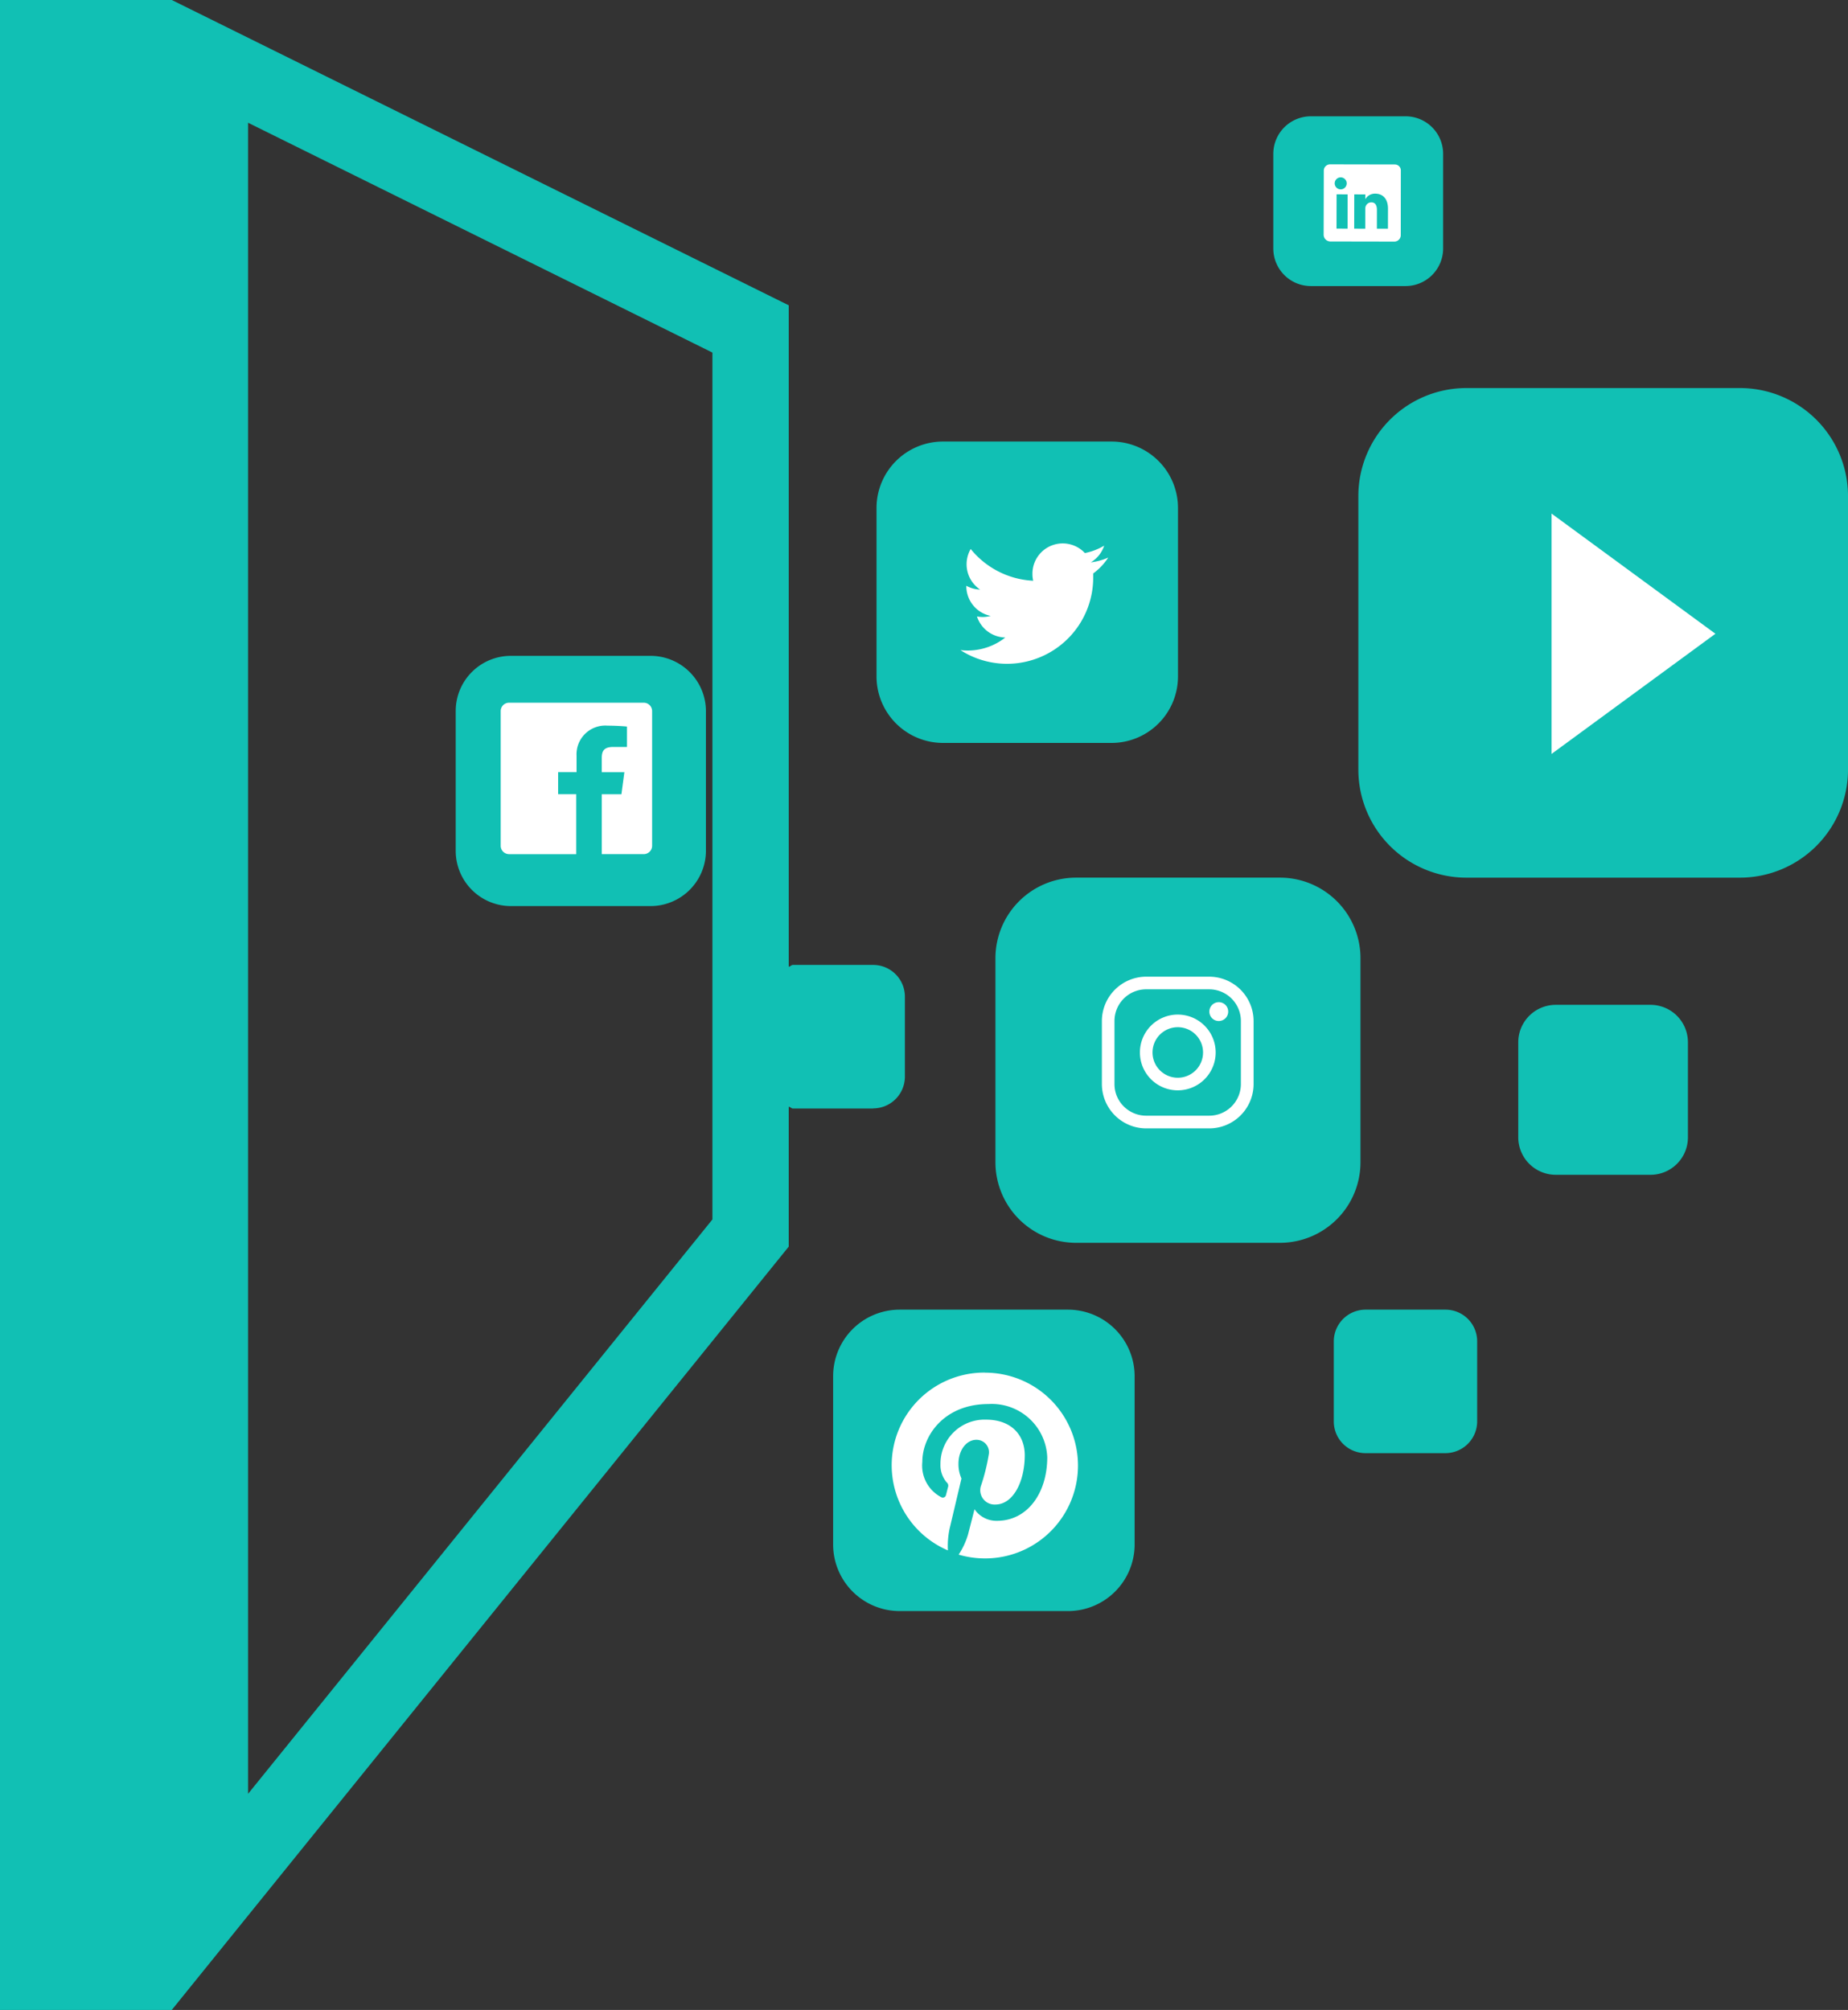 <svg xmlns="http://www.w3.org/2000/svg" width="169.135" height="183.945" viewBox="0 0 169.135 183.945">
  <rect x="0" y="0" width="169.135" height="183.945" fill="#333333" stroke="none"/>
  <g id="Group_12785" data-name="Group 12785" transform="translate(-875 -320)">
    <g id="visualization-of-data" transform="translate(869.34 320)">
      <g id="Group_12780" data-name="Group 12780" transform="translate(5.66)">
        <path id="Path_8749" data-name="Path 8749" d="M42.577,68.774H55.388a5.071,5.071,0,0,0,5.05-5.043V50.917a5.07,5.07,0,0,0-5.05-5.043H42.577a5.049,5.049,0,0,0-5.04,5.043V63.731A5.056,5.056,0,0,0,42.577,68.774Z" transform="translate(4.171 14.148)" fill="#11c0b4"/>
        <path id="Path_8750" data-name="Path 8750" d="M73.043,58.467H88.492A6.084,6.084,0,0,0,94.563,52.4V36.951a6.079,6.079,0,0,0-6.071-6.067H73.043a6.084,6.084,0,0,0-6.071,6.067V52.4A6.091,6.091,0,0,0,73.043,58.467Z" transform="translate(13.25 9.525)" fill="#11c0b4"/>
        <path id="Path_8751" data-name="Path 8751" d="M85.46,91.605H70.008a6.086,6.086,0,0,0-6.071,6.072v15.449a6.094,6.094,0,0,0,6.071,6.063H85.46a6.1,6.1,0,0,0,6.071-6.063V97.677A6.1,6.1,0,0,0,85.46,91.605Z" transform="translate(12.314 28.253)" fill="#11c0b4"/>
        <path id="Path_8752" data-name="Path 8752" d="M108.7,87.452V68.745a7.368,7.368,0,0,0-7.345-7.357H82.643a7.38,7.38,0,0,0-7.353,7.357V87.452a7.382,7.382,0,0,0,7.353,7.355H101.35A7.374,7.374,0,0,0,108.7,87.452Z" transform="translate(15.815 18.933)" fill="#11c0b4"/>
        <path id="Path_8753" data-name="Path 8753" d="M98.145,23.67h8.7a3.442,3.442,0,0,0,3.425-3.418v-8.7a3.437,3.437,0,0,0-3.425-3.418h-8.7a3.44,3.44,0,0,0-3.418,3.418v8.7A3.44,3.44,0,0,0,98.145,23.67Z" transform="translate(21.81 2.51)" fill="#11c0b4"/>
        <path id="Path_8754" data-name="Path 8754" d="M123.979,70.284h-8.7a3.431,3.431,0,0,0-3.418,3.427v8.7a3.434,3.434,0,0,0,3.418,3.427h8.7a3.423,3.423,0,0,0,3.41-3.427v-8.7A3.425,3.425,0,0,0,123.979,70.284Z" transform="translate(27.095 21.677)" fill="#11c0b4"/>
        <path id="Path_8755" data-name="Path 8755" d="M85.591,101.438a2.91,2.91,0,0,0,2.888-2.884V91.2a2.906,2.906,0,0,0-2.888-2.892H78.23c-.144,0-.219.139-.382.167V27.941L21.383,0H5.66V183.945H21.383l56.464-69.856v-12.8c.164.016.239.16.382.16H85.59v-.016ZM70.864,111.6l-42.5,52.568V11.233l42.5,21.034Z" transform="translate(-5.66)" fill="#11c0b4"/>
        <path id="Path_8756" data-name="Path 8756" d="M109.2,91.605h-7.361A2.907,2.907,0,0,0,98.958,94.5v7.336a2.9,2.9,0,0,0,2.885,2.9h7.344a2.909,2.909,0,0,0,2.893-2.9V94.5A2.894,2.894,0,0,0,109.2,91.605Z" transform="translate(23.115 28.253)" fill="#11c0b4"/>
        <path id="Path_8757" data-name="Path 8757" d="M135.62,27.143H110.531a9.885,9.885,0,0,0-9.855,9.864v25.08a9.894,9.894,0,0,0,9.855,9.864H135.62a9.9,9.9,0,0,0,9.871-9.864V37.006A9.893,9.893,0,0,0,135.62,27.143Z" transform="translate(23.645 8.371)" fill="#11c0b4"/>
      </g>
    </g>
    <path id="Path_8563" data-name="Path 8563" d="M666.753,358.332a5.6,5.6,0,0,1-1.594.437,2.793,2.793,0,0,0,1.221-1.526,5.584,5.584,0,0,1-1.765.675,2.772,2.772,0,0,0-4.8,1.9,2.712,2.712,0,0,0,.07.635,7.861,7.861,0,0,1-5.721-2.906,2.787,2.787,0,0,0,.861,3.712,2.705,2.705,0,0,1-1.261-.348v.034a2.781,2.781,0,0,0,2.229,2.726,2.884,2.884,0,0,1-.733.1,2.7,2.7,0,0,1-.522-.052,2.787,2.787,0,0,0,2.595,1.929,5.568,5.568,0,0,1-3.45,1.191,5.985,5.985,0,0,1-.662-.04,7.888,7.888,0,0,0,12.156-6.655v-.357A5.642,5.642,0,0,0,666.753,358.332Z" transform="translate(309.677 12.696)" fill="#fff"/>
    <path id="Polygon_2" data-name="Polygon 2" d="M11,0,22,15H0Z" transform="translate(1032 367) rotate(90)" fill="#fff"/>
    <g id="Group_12783" data-name="Group 12783" transform="translate(-6 77)">
      <path id="Path_8567" data-name="Path 8567" d="M566.792,445.156a2.9,2.9,0,0,1,2.893,2.893v5.779a2.9,2.9,0,0,1-2.893,2.893h-5.779a2.905,2.905,0,0,1-2.046-.848,2.87,2.87,0,0,1-.851-2.046v-5.779a2.9,2.9,0,0,1,2.9-2.893h5.779m0-1.156h-5.779a4.064,4.064,0,0,0-4.053,4.053v5.779a4.064,4.064,0,0,0,4.053,4.053h5.779a4.064,4.064,0,0,0,4.053-4.037v-5.779A4.068,4.068,0,0,0,566.792,444Z" transform="translate(424.885 -111.615)" fill="#fff"/>
      <path id="Path_8568" data-name="Path 8568" d="M573.216,451.751a.863.863,0,1,1,.614-.253A.871.871,0,0,1,573.216,451.751Zm-3.748.566a2.312,2.312,0,1,1-2.312,2.311,2.311,2.311,0,0,1,2.312-2.311m0-1.156a3.467,3.467,0,1,0,3.467,3.467A3.467,3.467,0,0,0,569.467,451.162Z" transform="translate(419.327 -115.309)" fill="#fff"/>
    </g>
    <path id="Path_8679" data-name="Path 8679" d="M537.365,260a8.478,8.478,0,0,0-3.407,16.274,7.557,7.557,0,0,1,.145-1.95c.165-.69,1.094-4.631,1.094-4.631a3.229,3.229,0,0,1-.275-1.34c0-1.26.731-2.2,1.639-2.2a1.138,1.138,0,0,1,1.147,1.276,18.3,18.3,0,0,1-.751,3.012,1.312,1.312,0,0,0,1.34,1.635c1.615,0,2.693-2.067,2.693-4.518,0-1.861-1.256-3.25-3.533-3.25a4.037,4.037,0,0,0-4.182,4.065,2.443,2.443,0,0,0,.561,1.667.4.4,0,0,1,.121.472c-.04.157-.133.533-.174.682a.295.295,0,0,1-.428.214,3.263,3.263,0,0,1-1.74-3.23c0-2.422,2.019-5.3,6.056-5.3a5.084,5.084,0,0,1,5.378,4.865c0,3.331-1.853,5.822-4.586,5.822a2.422,2.422,0,0,1-2.071-1.058s-.5,1.954-.6,2.333a7,7,0,0,1-.852,1.821,8.6,8.6,0,0,0,2.422.347,8.5,8.5,0,1,0,0-17Z" transform="translate(427.799 185.616)" fill="#fff"/>
    <path id="Path_8683" data-name="Path 8683" d="M8.126,1.766,2.5.034a.576.576,0,0,0-.738.348L.023,6.024a.621.621,0,0,0,.4.755L6.049,8.51A.589.589,0,0,0,6.768,8.1L8.5,2.457a.541.541,0,0,0-.378-.691ZM2.281,6.122l-.966-.3.924-3,.966.3Zm.615-3.6-.007,0a.549.549,0,1,1,.007,0ZM5.813,7.209l-.966-.3.505-1.643c.121-.394.063-.706-.286-.813a.553.553,0,0,0-.605.2.681.681,0,0,0-.106.227L3.827,6.6l-.966-.3.924-3,.966.3-.129.418a1.024,1.024,0,0,1,1.022-.22c.634.2.985.761.708,1.662Z" transform="translate(994.362 335.74) rotate(-17)" fill="#fff"/>
    <path id="Path_8566" data-name="Path 8566" d="M281.007,676H268.688a.768.768,0,0,0-.768.768v12.323a.768.768,0,0,0,.768.768h6.144v-5.487h-1.655v-2.02h1.686v-1.494A2.631,2.631,0,0,1,277.7,678.1c.768,0,1.59.058,1.778.084v1.866h-1.271c-.868,0-1.037.411-1.037,1.018v1.286h2.07l-.269,2.02h-1.8v5.484h3.84a.768.768,0,0,0,.768-.768V676.768A.768.768,0,0,0,281.007,676Z" transform="translate(652.905 -291.689)" fill="#fff"/>
  </g>
</svg>
